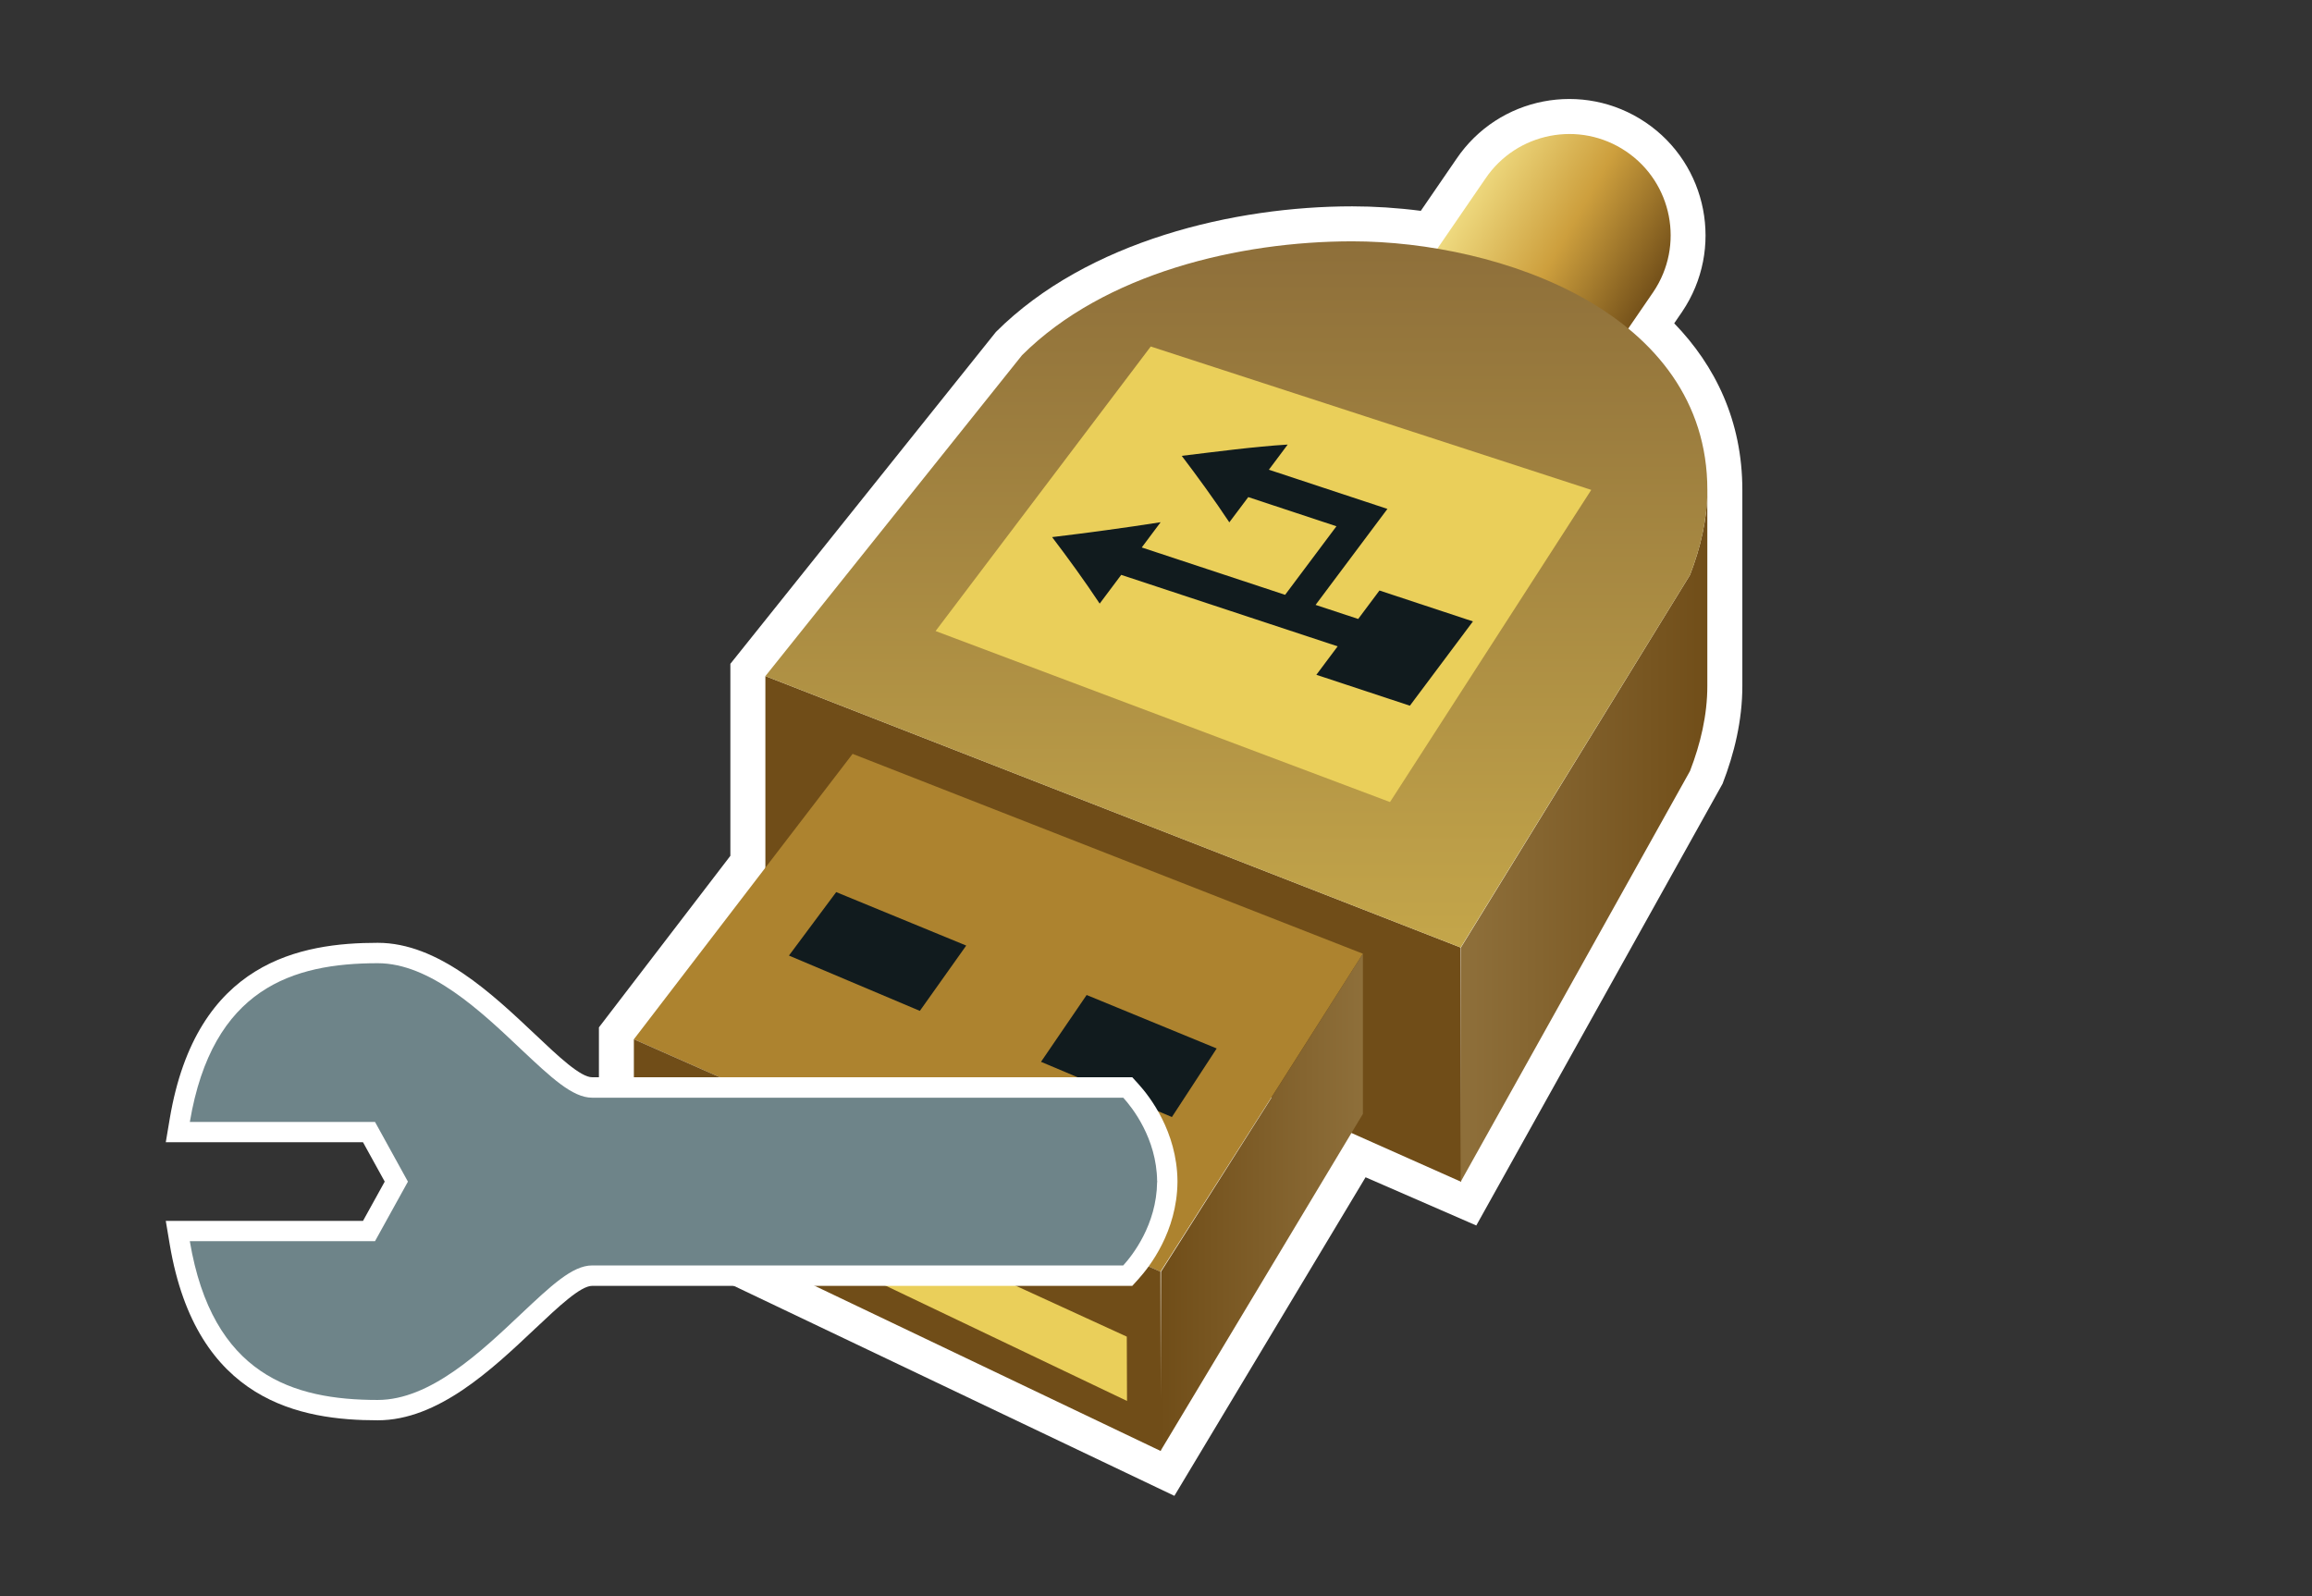 <?xml version="1.0" encoding="UTF-8"?>
<svg xmlns="http://www.w3.org/2000/svg" xmlns:xlink="http://www.w3.org/1999/xlink" contentScriptType="text/ecmascript" width="84" baseProfile="tiny" zoomAndPan="magnify" contentStyleType="text/css" viewBox="0 0 84 58" height="58" preserveAspectRatio="xMidYMid meet" version="1.1">
    <rect x="0" y="0" width="84" height="58" fill="#333333" stroke="none"/>
    <g>
        <g>
            <g>
                <g>
                    <path fill="#ffffff" d="M 42.668 54.354 L 21.76 44.387 L 21.76 37.332 L 26.536 31.098 L 26.536 24.121 L 36.185 12.061 C 39.514 8.738 44.875 7.498 49.128 7.498 C 49.924 7.498 50.764 7.551 51.621 7.661 L 52.913 5.778 C 54.443 3.51 57.517 2.916 59.784 4.445 C 62.052 5.975 62.648 9.057 61.118 11.324 L 60.828 11.749 C 62.317 13.285 63.303 15.294 63.303 17.802 L 63.303 24.927 C 63.303 26.183 63.007 27.391 62.585 28.478 L 53.637 44.53 L 49.614 42.778 L 42.668 54.354 z "/>
                    <linearGradient x1="-497.687" gradientTransform="matrix(1.136 0 0 -1.136 616.76 79.801)" y1="61.442" x2="-491.585" gradientUnits="userSpaceOnUse" y2="57.919" xlink:type="simple" xlink:actuate="onLoad" id="XMLID_5_" xlink:show="other">
                        <stop stop-color="#f1de84" offset="0"/>
                        <stop stop-color="#cd9f3d" offset="0.506"/>
                        <stop stop-color="#704d18" offset="1"/>
                    </linearGradient>
                    <path fill="url(#XMLID_5_)" d="M 53.967 6.492 C 55.103 4.807 57.392 4.363 59.076 5.499 C 60.761 6.635 61.206 8.922 60.069 10.608 L 55.36 17.476 C 54.223 19.162 51.935 19.605 50.249 18.468 C 48.565 17.332 48.121 15.044 49.257 13.358 L 53.967 6.492 z "/>
                    <polygon fill="#704d18" points="53.089,42.944 27.808,31.693 27.808,24.567 53.068,34.43     "/>
                    <linearGradient x1="-488.146" gradientTransform="matrix(1.136 0 0 -1.136 616.76 79.801)" y1="43.495" x2="-496.033" gradientUnits="userSpaceOnUse" y2="43.495" xlink:type="simple" xlink:actuate="onLoad" id="XMLID_6_" xlink:show="other">
                        <stop stop-color="#704d18" offset="0"/>
                        <stop stop-color="#8e6f3a" offset="1"/>
                    </linearGradient>
                    <path fill="url(#XMLID_6_)" d="M 53.078 34.43 L 61.401 20.893 C 61.781 19.911 62.031 18.862 62.031 17.803 L 62.031 24.929 C 62.031 25.988 61.781 27.036 61.401 28.018 L 53.068 42.945 L 53.078 34.43 z "/>
                    <linearGradient x1="-503.203" gradientTransform="matrix(1.136 0 0 -1.136 616.76 79.801)" y1="39.925" x2="-503.203" gradientUnits="userSpaceOnUse" y2="62.506" xlink:type="simple" xlink:actuate="onLoad" id="XMLID_7_" xlink:show="other">
                        <stop stop-color="#c4a64a" offset="0"/>
                        <stop stop-color="#8e6f3a" offset="1"/>
                    </linearGradient>
                    <path fill="url(#XMLID_7_)" d="M 49.13 8.769 C 45.032 8.769 40.12 9.926 37.131 12.909 L 27.808 24.568 L 53.068 34.43 L 61.401 20.893 C 61.783 19.911 62.032 18.862 62.032 17.803 C 62.032 11.338 54.463 8.769 49.13 8.769 z "/>
                    <polygon fill="#ad832f" points="49.517,34.655 42.162,46.209 23.03,37.764 30.977,27.393     "/>
                    <polygon fill="#111b1e" points="35.105,34.359 33.42,36.732 28.664,34.722 30.381,32.416     "/>
                    <polygon fill="#111b1e" points="44.205,38.098 42.578,40.589 37.822,38.583 39.48,36.155     "/>
                    <polygon fill="#eacf5a" points="57.814,17.801 50.502,29.144 33.992,22.93 41.809,12.591     "/>
                    <path fill="#111b1e" d="M 46.785 16.154 L 46.101 17.068 L 50.408 18.492 L 47.798 21.98 L 49.346 22.491 L 50.119 21.457 L 53.515 22.58 L 51.224 25.643 L 47.826 24.52 L 48.6 23.486 L 40.736 20.889 L 39.954 21.933 C 39.403 21.101 38.791 20.26 38.225 19.517 C 39.457 19.369 40.836 19.185 42.168 18.976 L 41.482 19.893 L 46.691 21.614 L 48.556 19.123 L 45.352 18.063 L 44.664 18.98 C 44.114 18.149 43.501 17.308 42.935 16.564 C 44.173 16.415 45.562 16.229 46.785 16.154 z "/>
                    <linearGradient x1="42.162" gradientTransform="matrix(1 0 0 -1 0 57)" y1="13.31" x2="49.517" gradientUnits="userSpaceOnUse" y2="13.31" xlink:type="simple" xlink:actuate="onLoad" id="XMLID_8_" xlink:show="other">
                        <stop stop-color="#704d18" offset="0"/>
                        <stop stop-color="#8e6f3a" offset="1"/>
                    </linearGradient>
                    <polygon fill="url(#XMLID_8_)" points="42.183,46.209 49.517,34.655 49.517,40.476 42.162,52.726     "/>
                    <polygon fill="#704d18" points="42.173,52.726 23.03,43.586 23.03,37.764 42.162,46.209     "/>
                    <polygon fill="#eacf5a" points="40.947,50.906 24.064,42.843 24.064,40.833 40.939,48.569     "/>
                </g>
            </g>
        </g>
        <rect width="84" fill="none" height="58"/>
        <g>
            <path fill="#ffffff" d="M 13.725 34.259 C 10.944 34.259 7.133 34.919 6.168 40.645 L 6.023 41.506 C 6.023 41.506 12.429 41.506 13.189 41.506 C 13.418 41.922 13.761 42.539 13.978 42.936 C 13.761 43.329 13.418 43.946 13.189 44.363 C 12.429 44.363 6.023 44.363 6.023 44.363 L 6.168 45.225 C 7.133 50.945 10.943 51.609 13.725 51.609 C 15.917 51.609 17.871 49.764 19.441 48.28 C 20.292 47.479 21.091 46.724 21.514 46.724 L 41.138 46.724 L 41.358 46.482 C 41.779 46.017 42.758 44.749 42.78 42.965 L 42.78 42.902 C 42.759 41.12 41.779 39.849 41.358 39.386 L 41.138 39.144 L 21.514 39.144 C 21.091 39.144 20.289 38.389 19.444 37.588 C 17.871 36.103 15.918 34.259 13.725 34.259 z "/>
            <path fill="#6e8489" d="M 42.043 42.936 C 42.043 42.928 42.045 42.918 42.045 42.913 L 42.041 42.913 C 42.022 41.364 41.136 40.244 40.81 39.887 C 40.397 39.887 21.514 39.887 21.514 39.887 C 20.795 39.887 20.018 39.148 18.934 38.13 C 17.461 36.734 15.625 35.0 13.725 35.0 C 10.639 35.0 7.715 35.909 6.897 40.769 C 8.057 40.769 13.626 40.769 13.626 40.769 L 14.821 42.937 L 13.625 45.1 C 13.625 45.1 8.057 45.1 6.896 45.1 C 7.714 49.959 10.636 50.87 13.724 50.87 C 15.624 50.87 17.46 49.135 18.933 47.742 C 20.017 46.722 20.796 45.982 21.513 45.982 C 21.513 45.982 40.396 45.982 40.809 45.982 C 41.135 45.627 42.022 44.505 42.04 42.957 L 42.044 42.957 C 42.045 42.949 42.043 42.94 42.043 42.936 z "/>
        </g>
    </g>
</svg>
